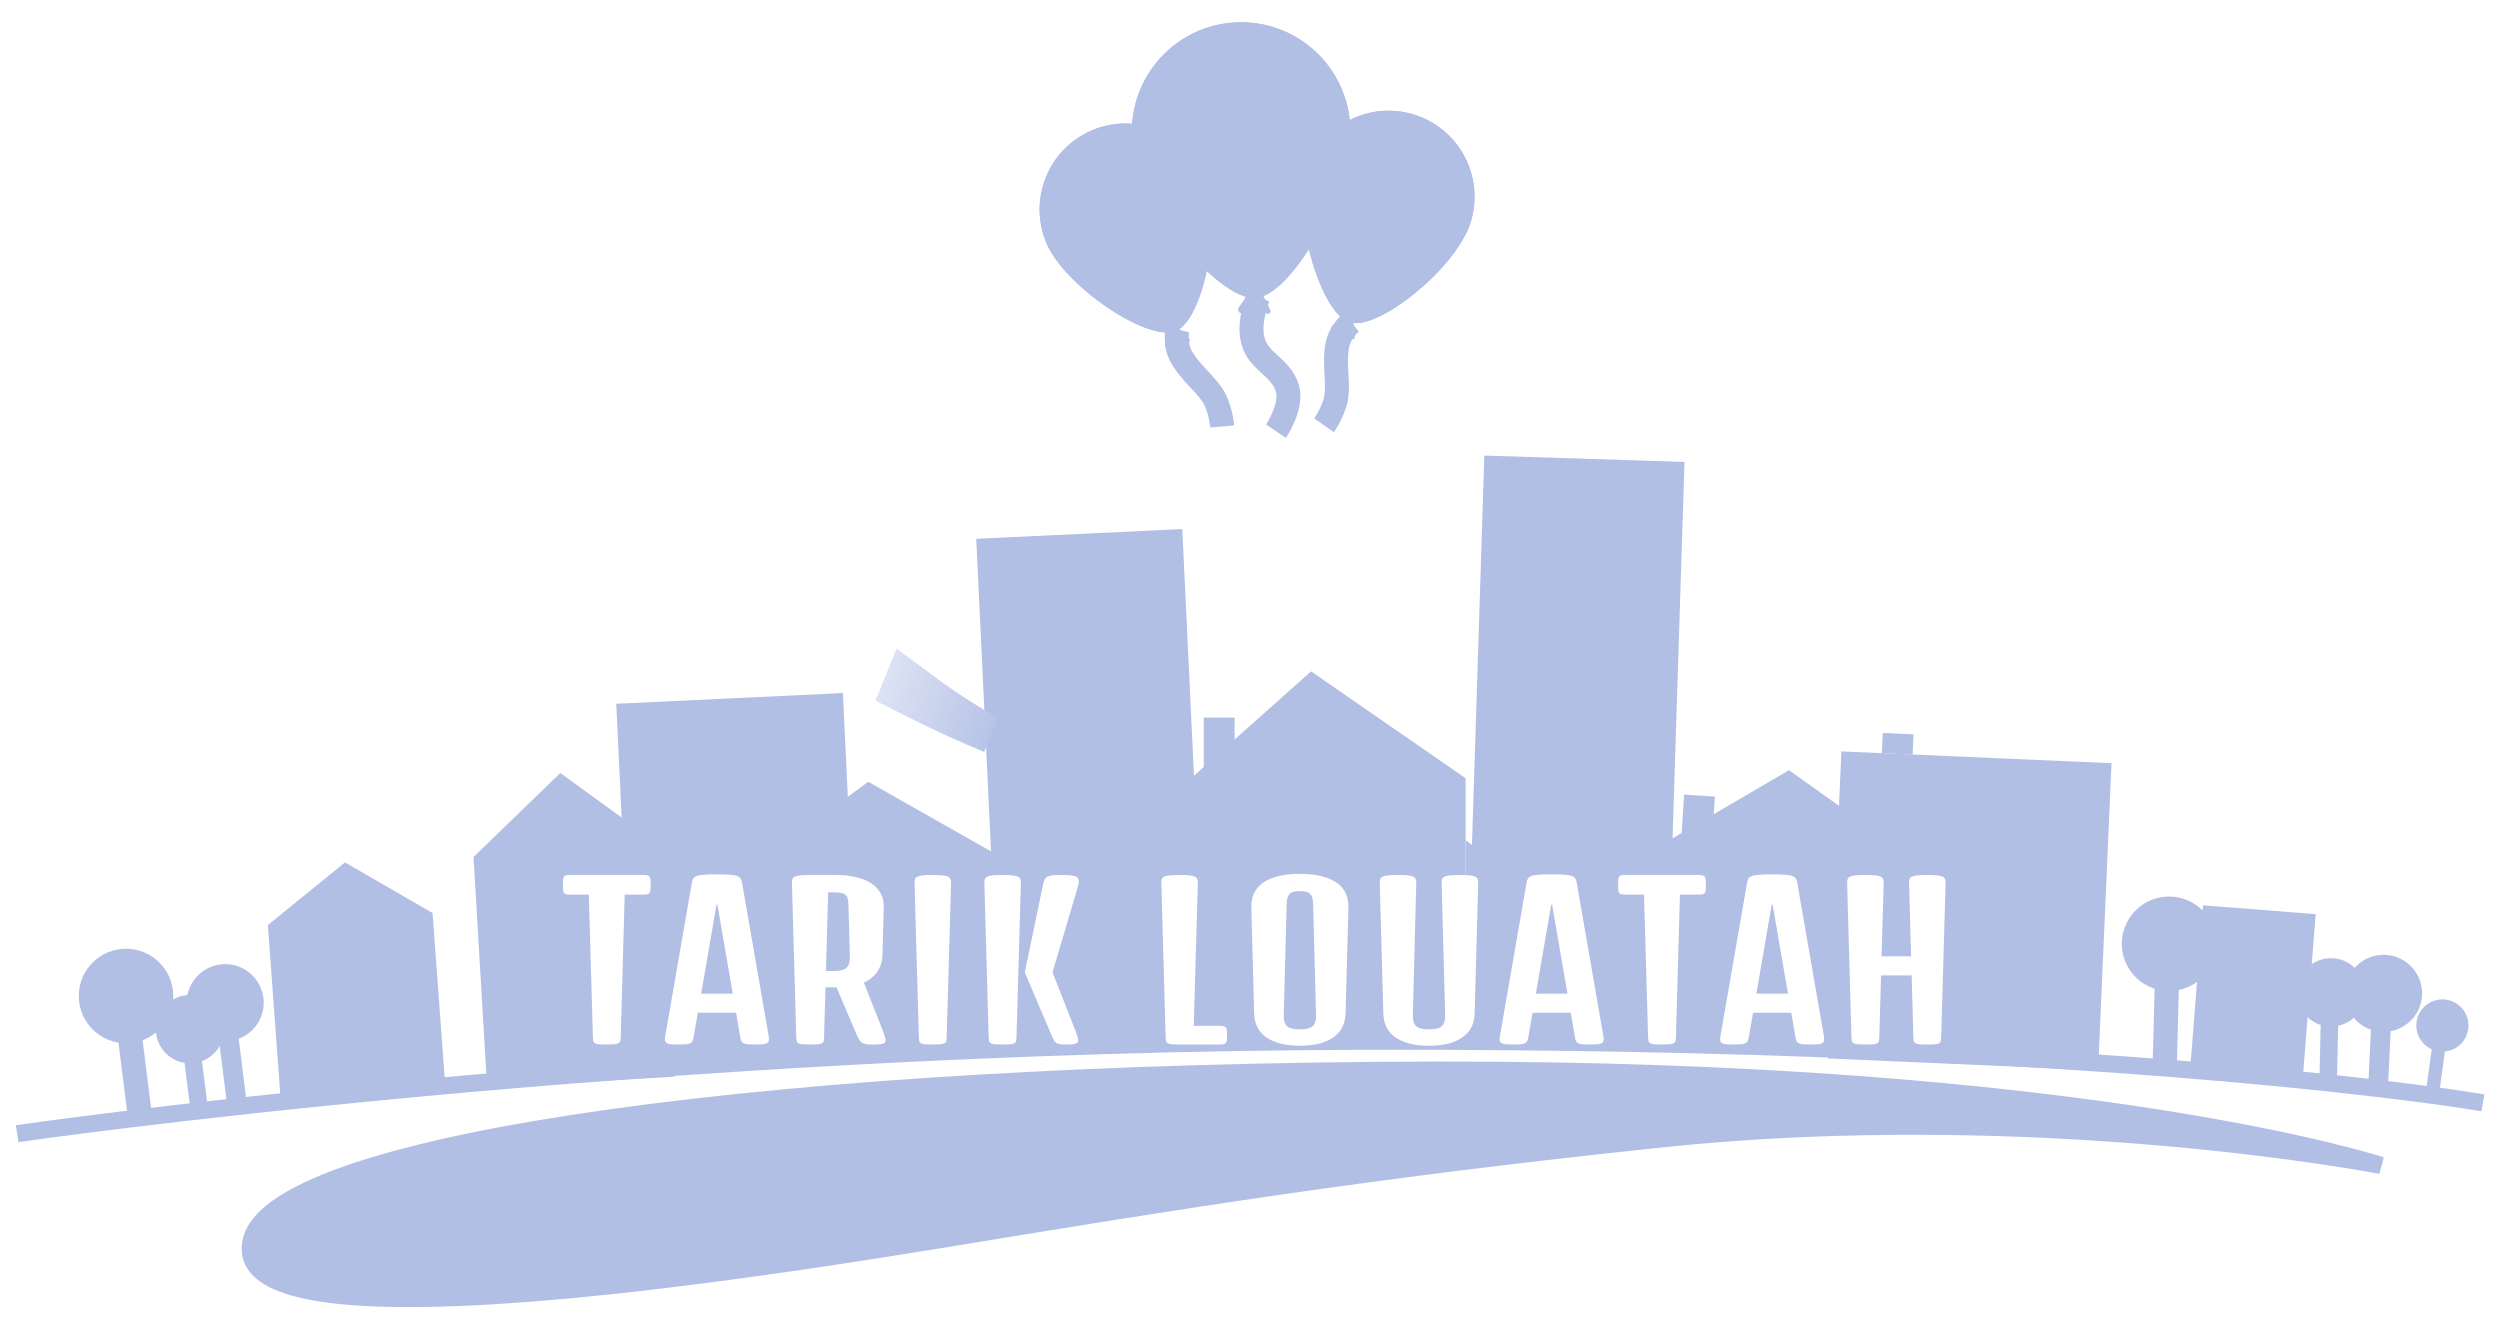 <svg width="146" height="77" viewBox="0 0 146 77" fill="none" xmlns="http://www.w3.org/2000/svg">
<g filter="url(#filter0_f)">
<path d="M82.245 56.398C82.245 56.398 80.597 56.964 78.949 57.453C77.251 57.956 75.429 58.286 75.429 58.286L73.701 55.097C73.701 55.097 75.617 54.266 76.953 53.366C78.343 52.429 79.6 51.516 79.6 51.516L82.245 56.398Z" fill="#B2BFE5"/>
<path d="M82.245 56.398C82.245 56.398 80.597 56.964 78.949 57.453C77.251 57.956 75.429 58.286 75.429 58.286L73.701 55.097C73.701 55.097 75.617 54.266 76.953 53.366C78.343 52.429 79.6 51.516 79.6 51.516L82.245 56.398Z" fill="url(#paint0_linear)"/>
</g>
<path d="M35.989 41.1L49.229 40.473L49.225 40.473L50.225 61.572L36.989 62.199L35.989 41.1Z" fill="#B2BFE5"/>
<path d="M15.643 54.025L20.144 50.364L25.262 53.319L26.025 63.701L16.405 64.407L15.643 54.025Z" fill="#B2BFE5"/>
<path d="M27.654 50.047L32.722 45.143L38.587 49.401L39.383 62.878L28.45 63.524L27.654 50.047Z" fill="#B2BFE5"/>
<path d="M42.772 51.482L50.703 45.656L59.266 50.508L59.897 61.185L43.403 62.16L42.772 51.482Z" fill="#B2BFE5"/>
<path d="M72.1 43.706L70.3 45.056L70.3 43.706L70.3 41.906L72.1 41.906L72.1 43.706Z" fill="#B2BFE5"/>
<path d="M100.062 47.86L98.2 48.743L98.266 47.742L98.354 46.406L100.15 46.524L100.062 47.86Z" fill="#B2BFE5"/>
<path d="M107.536 43.883L123.316 44.571L123.312 44.571L122.53 62.502L106.754 61.814L107.536 43.883Z" fill="#B2BFE5"/>
<path d="M111.7 44.065L109.9 43.986L109.951 42.806L111.749 42.885L111.7 44.065Z" fill="#B2BFE5"/>
<path d="M45.127 50.006L43.348 51.383L43.328 50.033L43.3 48.234L45.1 48.206L45.127 50.006Z" fill="#B2BFE5"/>
<path d="M57.012 31.466L69.049 30.896L69.046 30.896L70.467 60.89L58.433 61.46L57.012 31.466Z" fill="#B2BFE5"/>
<path d="M86.684 26.606L98.378 26.977L98.375 26.977L97.291 61.16L85.6 60.789L86.684 26.606Z" fill="#B2BFE5"/>
<path d="M128.656 52.869L135.236 53.388L135.236 53.386L134.479 63.024L127.9 62.507L128.656 52.869Z" fill="#B2BFE5"/>
<path d="M68.5 46.4L76.565 39.206L85.589 45.447L85.589 60.806L68.567 60.712L68.5 46.4Z" fill="#B2BFE5"/>
<path d="M85.588 49.061L91 53.115L90.989 60.806H85.589L85.588 49.061Z" fill="#B2BFE5"/>
<path d="M95.982 49.949L104.476 44.978L112.488 50.693L112.006 61.378L95.5 60.634L95.982 49.949Z" fill="#B2BFE5"/>
<path d="M145 64.406C145 64.406 123.897 60.729 80.2 60.807C37.554 60.883 1 66.206 1 66.206" stroke="#B2BFE5"/>
<path d="M83.677 62.494C121.981 62.414 139.055 68.063 139.055 68.063C139.055 68.063 119.114 64.187 96.981 66.516C79.601 68.346 68.712 70.131 55.488 72.299L54.906 72.394C36.034 75.488 13.14 78.272 14.687 72.394C16.234 66.516 46.296 62.573 83.677 62.494Z" fill="#B2BFE5" stroke="#B2BFE5"/>
<path d="M12.7 60.05L13.844 59.906L14.374 64.119L13.229 64.263L12.7 60.05Z" fill="#B2BFE5"/>
<circle cx="13.15" cy="58.556" r="2.25" fill="#B2BFE5"/>
<path d="M10.697 61.427L11.711 61.299L12.181 65.035L11.166 65.163L10.697 61.427Z" fill="#B2BFE5"/>
<circle cx="11.095" cy="60.102" r="1.995" fill="#B2BFE5"/>
<path d="M6.807 59.997L8.21 59.821L8.86 64.986L7.456 65.163L6.807 59.997Z" fill="#B2BFE5"/>
<circle cx="7.359" cy="58.165" r="2.759" fill="#B2BFE5"/>
<path d="M138.499 59.404L139.651 59.46L139.447 63.701L138.295 63.645L138.499 59.404Z" fill="#B2BFE5"/>
<circle cx="139.2" cy="58.01" r="2.25" transform="rotate(9.921 139.2 58.01)" fill="#B2BFE5"/>
<path d="M135.542 59.207L136.564 59.23L136.479 62.994L135.456 62.971L135.542 59.207Z" fill="#B2BFE5"/>
<circle cx="136.131" cy="57.955" r="1.995" transform="rotate(8.467 136.131 57.955)" fill="#B2BFE5"/>
<path d="M142.08 60.787L142.853 60.894L142.462 63.74L141.688 63.634L142.08 60.787Z" fill="#B2BFE5"/>
<circle cx="142.636" cy="59.889" r="1.523" transform="rotate(15 142.636 59.889)" fill="#B2BFE5"/>
<path d="M125.852 56.845L127.265 56.882L127.131 62.086L125.717 62.05L125.852 56.845Z" fill="#B2BFE5"/>
<circle cx="126.673" cy="55.117" r="2.759" transform="rotate(8.642 126.673 55.117)" fill="#B2BFE5"/>
<path d="M86.128 56.539L87.241 56.568L87.135 60.664L86.023 60.635L86.128 56.539Z" fill="#B2BFE5"/>
<circle cx="86.774" cy="55.179" r="2.171" transform="rotate(8.642 86.774 55.179)" fill="#B2BFE5"/>
<path d="M89.511 58.964L90.075 58.985L90.053 60.853L89.489 60.831L89.511 58.964Z" fill="#B2BFE5"/>
<ellipse cx="89.827" cy="58.348" rx="1.103" ry="0.988" transform="rotate(8.642 89.827 58.348)" fill="#B2BFE5"/>
<path d="M85.886 12.983C85.062 15.634 80.492 19.346 78.812 18.825C77.132 18.302 75.471 12.654 76.295 10.002C77.119 7.351 79.934 5.869 82.582 6.692C85.231 7.515 86.71 10.332 85.886 12.983Z" fill="#B2BFE5"/>
<path d="M85.886 12.983C85.062 15.634 80.492 19.346 78.812 18.825C77.132 18.302 75.471 12.654 76.295 10.002C77.119 7.351 79.934 5.869 82.582 6.692C85.231 7.515 86.71 10.332 85.886 12.983Z" fill="#B2BFE5"/>
<path d="M79.068 8.495C77.976 9.375 77.701 10.836 77.281 10.315C76.861 9.794 77.406 8.658 78.498 7.778C79.59 6.898 80.815 6.607 81.235 7.128C81.655 7.649 80.16 7.615 79.068 8.495Z" fill="#B2BFE5"/>
<path d="M78.926 18.817C78.926 18.817 78.205 19.376 78.078 20.269C77.93 21.307 78.123 21.927 78.063 22.973C78.012 23.854 77.325 24.837 77.325 24.837" stroke="#B2BFE5" stroke-width="1.4"/>
<path d="M78.338 18.684C78.647 18.482 79.059 18.69 79.08 19.059L79.115 19.693C79.12 19.78 79.03 19.839 78.952 19.8V19.8C78.943 19.796 78.935 19.79 78.928 19.783L78.684 19.563C78.54 19.433 78.355 19.358 78.162 19.349L77.909 19.338C77.866 19.336 77.826 19.319 77.796 19.289V19.289C77.718 19.212 77.73 19.082 77.822 19.022L78.338 18.684Z" fill="#B2BFE5"/>
<path d="M70.376 10.316C71.439 12.881 70.301 18.658 68.675 19.331C67.05 20.005 62.16 16.726 61.097 14.161C60.034 11.596 61.249 8.656 63.812 7.594C66.374 6.533 69.313 7.751 70.376 10.316Z" fill="#B2BFE5"/>
<path d="M70.376 10.316C71.439 12.881 70.301 18.658 68.675 19.331C67.05 20.005 62.16 16.726 61.097 14.161C60.034 11.596 61.249 8.656 63.812 7.594C66.374 6.533 69.313 7.751 70.376 10.316Z" fill="#B2BFE5"/>
<path d="M62.264 11.229C61.987 12.603 62.711 13.902 62.055 13.77C61.399 13.639 61.09 12.417 61.367 11.042C61.643 9.667 62.399 8.66 63.055 8.792C63.712 8.923 62.54 9.854 62.264 11.229Z" fill="#B2BFE5"/>
<path d="M68.758 19.253C68.758 19.253 68.562 20.144 69.035 20.912C69.585 21.804 70.13 22.157 70.754 23C71.278 23.709 71.379 24.904 71.379 24.904" stroke="#B2BFE5" stroke-width="1.4"/>
<path d="M68.221 19.527C68.329 19.174 68.779 19.07 69.031 19.34L69.464 19.805C69.523 19.869 69.492 19.972 69.407 19.992V19.992C69.397 19.994 69.387 19.995 69.377 19.995L69.049 19.982C68.855 19.974 68.665 20.034 68.511 20.151L68.309 20.304C68.275 20.33 68.233 20.342 68.191 20.339V20.339C68.082 20.33 68.008 20.222 68.041 20.117L68.221 19.527Z" fill="#B2BFE5"/>
<path d="M78.835 7.115C79.151 10.628 75.581 17.2 73.355 17.4C71.129 17.601 66.443 11.771 66.127 8.258C65.811 4.745 68.4 1.641 71.909 1.325C75.418 1.01 78.519 3.602 78.835 7.115Z" fill="#B2BFE5"/>
<path d="M78.835 7.115C79.151 10.628 75.581 17.2 73.355 17.4C71.129 17.601 66.443 11.771 66.127 8.258C65.811 4.745 68.4 1.641 71.909 1.325C75.418 1.01 78.519 3.602 78.835 7.115Z" fill="#B2BFE5"/>
<path d="M73.485 17.336C73.485 17.336 72.88 18.756 73.162 19.866C73.491 21.157 74.728 21.359 75.165 22.617C75.532 23.677 74.519 25.182 74.519 25.182" stroke="#B2BFE5" stroke-width="1.4"/>
<path d="M72.787 17.312C73.052 16.925 73.637 16.97 73.84 17.393L74.189 18.121C74.236 18.221 74.159 18.334 74.049 18.326V18.326C74.036 18.325 74.024 18.322 74.012 18.318L73.618 18.177C73.387 18.095 73.133 18.095 72.902 18.179L72.599 18.288C72.549 18.306 72.493 18.305 72.443 18.285V18.285C72.314 18.233 72.266 18.074 72.345 17.959L72.787 17.312Z" fill="#B2BFE5"/>
<path d="M68.651 5.512C67.795 7.075 68.18 8.924 67.434 8.515C66.688 8.106 66.778 6.509 67.634 4.946C68.491 3.384 69.789 2.449 70.535 2.858C71.281 3.267 69.507 3.95 68.651 5.512Z" fill="#B2BFE5"/>
<g filter="url(#filter1_f)">
<path d="M51.143 40.91C51.143 40.91 52.699 41.718 54.237 42.467C55.823 43.239 57.477 43.912 57.477 43.912L58.278 41.94C58.278 41.94 56.432 40.873 55.074 39.89C53.662 38.867 52.37 37.893 52.37 37.893L51.143 40.91Z" fill="#B2BFE5"/>
<path d="M51.143 40.91C51.143 40.91 52.699 41.718 54.237 42.467C55.823 43.239 57.477 43.912 57.477 43.912L58.278 41.94C58.278 41.94 56.432 40.873 55.074 39.89C53.662 38.867 52.37 37.893 52.37 37.893L51.143 40.91Z" fill="url(#paint1_linear)"/>
</g>
<path d="M34.386 52.246H33.29C33.188 52.246 33.108 52.238 33.05 52.223C32.995 52.207 32.954 52.18 32.927 52.141C32.903 52.098 32.888 52.039 32.88 51.965C32.876 51.887 32.874 51.789 32.874 51.672C32.874 51.555 32.876 51.459 32.88 51.385C32.888 51.31 32.903 51.252 32.927 51.209C32.954 51.166 32.995 51.137 33.05 51.121C33.108 51.105 33.188 51.098 33.29 51.098H35.3H35.434H37.579C37.681 51.098 37.759 51.105 37.813 51.121C37.872 51.137 37.915 51.166 37.942 51.209C37.97 51.252 37.985 51.31 37.989 51.385C37.997 51.459 38.001 51.555 38.001 51.672C38.001 51.789 37.997 51.887 37.989 51.965C37.985 52.039 37.97 52.098 37.942 52.141C37.915 52.18 37.872 52.207 37.813 52.223C37.759 52.238 37.681 52.246 37.579 52.246H36.483L36.249 60.631C36.245 60.709 36.233 60.772 36.214 60.818C36.198 60.865 36.163 60.902 36.108 60.93C36.054 60.957 35.972 60.977 35.862 60.988C35.757 60.996 35.614 61 35.434 61C35.255 61 35.112 60.996 35.007 60.988C34.901 60.98 34.819 60.963 34.761 60.935C34.706 60.908 34.671 60.869 34.655 60.818C34.639 60.764 34.63 60.691 34.626 60.602L34.386 52.246ZM40.397 51.596C40.413 51.486 40.438 51.397 40.473 51.326C40.512 51.256 40.581 51.201 40.678 51.162C40.78 51.123 40.924 51.098 41.112 51.086C41.299 51.07 41.553 51.062 41.873 51.062C42.19 51.062 42.442 51.07 42.629 51.086C42.817 51.098 42.959 51.123 43.057 51.162C43.159 51.201 43.227 51.256 43.262 51.326C43.297 51.397 43.325 51.486 43.344 51.596L44.897 60.543C44.913 60.648 44.91 60.732 44.891 60.795C44.875 60.853 44.836 60.898 44.774 60.93C44.715 60.961 44.633 60.98 44.528 60.988C44.422 60.996 44.293 61 44.141 61C43.953 61 43.803 60.996 43.69 60.988C43.581 60.98 43.495 60.961 43.432 60.93C43.37 60.898 43.323 60.853 43.291 60.795C43.264 60.732 43.243 60.648 43.227 60.543L42.987 59.143H40.754L40.514 60.543C40.495 60.648 40.471 60.732 40.444 60.795C40.416 60.853 40.371 60.898 40.309 60.93C40.246 60.961 40.159 60.98 40.045 60.988C39.936 60.996 39.788 61 39.6 61C39.448 61 39.319 60.996 39.213 60.988C39.112 60.98 39.03 60.961 38.967 60.93C38.905 60.898 38.864 60.853 38.844 60.795C38.825 60.732 38.825 60.648 38.844 60.543L40.397 51.596ZM42.793 58.029L41.897 52.832H41.844L40.948 58.029H42.793ZM46.25 51.584C46.246 51.482 46.256 51.4 46.279 51.338C46.303 51.275 46.352 51.227 46.426 51.191C46.504 51.156 46.613 51.133 46.754 51.121C46.895 51.105 47.082 51.098 47.316 51.098H47.463H48.799C49.201 51.098 49.574 51.135 49.918 51.209C50.266 51.279 50.566 51.393 50.82 51.549C51.074 51.701 51.271 51.898 51.412 52.141C51.557 52.379 51.623 52.668 51.611 53.008L51.535 55.791C51.531 55.94 51.508 56.09 51.465 56.242C51.426 56.395 51.363 56.541 51.277 56.682C51.191 56.818 51.08 56.947 50.943 57.068C50.81 57.19 50.646 57.295 50.451 57.385L51.547 60.168C51.602 60.309 51.642 60.424 51.67 60.514C51.701 60.6 51.717 60.674 51.717 60.736C51.717 60.783 51.709 60.824 51.693 60.859C51.678 60.891 51.642 60.918 51.588 60.941C51.537 60.961 51.463 60.977 51.365 60.988C51.267 60.996 51.139 61 50.978 61C50.822 61 50.695 60.994 50.598 60.982C50.504 60.967 50.426 60.941 50.363 60.906C50.301 60.871 50.248 60.824 50.205 60.766C50.166 60.703 50.123 60.625 50.076 60.531L48.852 57.66H48.207L48.125 60.602C48.125 60.691 48.115 60.764 48.096 60.818C48.08 60.869 48.043 60.908 47.984 60.935C47.93 60.963 47.849 60.98 47.744 60.988C47.639 60.996 47.496 61 47.316 61C47.137 61 46.992 60.996 46.883 60.988C46.777 60.98 46.697 60.963 46.642 60.935C46.588 60.908 46.551 60.869 46.531 60.818C46.516 60.764 46.506 60.691 46.502 60.602L46.25 51.584ZM48.676 56.705C48.863 56.705 49.02 56.691 49.145 56.664C49.27 56.633 49.367 56.584 49.437 56.518C49.512 56.451 49.562 56.363 49.59 56.254C49.621 56.141 49.635 56.002 49.631 55.838L49.549 52.82C49.545 52.668 49.529 52.547 49.502 52.457C49.474 52.363 49.426 52.291 49.355 52.24C49.285 52.19 49.189 52.156 49.068 52.141C48.951 52.121 48.799 52.111 48.611 52.111H48.365L48.236 56.705H48.676ZM53.41 51.584C53.406 51.482 53.416 51.4 53.439 51.338C53.462 51.275 53.511 51.227 53.585 51.191C53.663 51.156 53.773 51.133 53.913 51.121C54.054 51.105 54.242 51.098 54.476 51.098C54.706 51.098 54.892 51.105 55.033 51.121C55.173 51.133 55.281 51.156 55.355 51.191C55.433 51.227 55.484 51.275 55.507 51.338C55.535 51.4 55.546 51.482 55.542 51.584L55.285 60.602C55.285 60.691 55.275 60.764 55.255 60.818C55.24 60.869 55.203 60.908 55.144 60.935C55.089 60.963 55.009 60.98 54.904 60.988C54.798 60.996 54.656 61 54.476 61C54.296 61 54.152 60.996 54.042 60.988C53.937 60.98 53.857 60.963 53.802 60.935C53.748 60.908 53.71 60.869 53.691 60.818C53.675 60.764 53.666 60.691 53.662 60.602L53.41 51.584ZM59.849 56.787L60.921 51.625C60.948 51.512 60.98 51.422 61.015 51.355C61.054 51.285 61.11 51.23 61.184 51.191C61.263 51.152 61.364 51.127 61.489 51.115C61.618 51.103 61.786 51.098 61.993 51.098C62.333 51.098 62.585 51.119 62.749 51.162C62.917 51.201 63.001 51.293 63.001 51.438C63.001 51.488 62.999 51.533 62.995 51.572C62.991 51.611 62.983 51.65 62.972 51.69C62.964 51.728 62.954 51.77 62.942 51.812C62.931 51.852 62.917 51.897 62.901 51.947L61.466 56.787L62.796 60.168C62.85 60.309 62.892 60.424 62.919 60.514C62.95 60.6 62.966 60.674 62.966 60.736C62.966 60.783 62.958 60.824 62.942 60.859C62.927 60.891 62.892 60.918 62.837 60.941C62.786 60.961 62.712 60.977 62.614 60.988C62.517 60.996 62.388 61 62.227 61C62.091 61 61.98 60.994 61.894 60.982C61.812 60.967 61.743 60.941 61.688 60.906C61.638 60.871 61.593 60.824 61.554 60.766C61.519 60.703 61.481 60.625 61.442 60.531L59.849 56.787ZM57.487 51.584C57.483 51.482 57.493 51.4 57.517 51.338C57.54 51.275 57.589 51.227 57.663 51.191C57.741 51.156 57.85 51.133 57.991 51.121C58.132 51.105 58.319 51.098 58.554 51.098C58.784 51.098 58.97 51.105 59.11 51.121C59.251 51.133 59.358 51.156 59.433 51.191C59.511 51.227 59.562 51.275 59.585 51.338C59.612 51.4 59.624 51.482 59.62 51.584L59.362 60.602C59.362 60.691 59.352 60.764 59.333 60.818C59.317 60.869 59.28 60.908 59.222 60.935C59.167 60.963 59.087 60.98 58.981 60.988C58.876 60.996 58.733 61 58.554 61C58.374 61 58.23 60.996 58.12 60.988C58.015 60.98 57.934 60.963 57.88 60.935C57.825 60.908 57.788 60.869 57.769 60.818C57.753 60.764 57.743 60.691 57.739 60.602L57.487 51.584ZM67.822 51.584C67.818 51.482 67.828 51.4 67.852 51.338C67.875 51.275 67.924 51.227 67.998 51.191C68.076 51.156 68.186 51.133 68.326 51.121C68.467 51.105 68.654 51.098 68.889 51.098C69.119 51.098 69.305 51.105 69.445 51.121C69.586 51.133 69.693 51.156 69.768 51.191C69.846 51.227 69.897 51.275 69.92 51.338C69.947 51.4 69.959 51.482 69.955 51.584L69.715 59.91H71.244C71.346 59.91 71.424 59.92 71.478 59.94C71.537 59.955 71.578 59.984 71.602 60.027C71.629 60.066 71.644 60.121 71.648 60.191C71.656 60.262 71.66 60.35 71.66 60.455C71.66 60.56 71.656 60.648 71.648 60.719C71.644 60.789 71.629 60.846 71.602 60.889C71.578 60.928 71.537 60.957 71.478 60.977C71.424 60.992 71.346 61 71.244 61H68.889C68.709 61 68.564 60.996 68.455 60.988C68.35 60.98 68.269 60.963 68.215 60.935C68.16 60.908 68.123 60.869 68.103 60.818C68.088 60.764 68.078 60.691 68.074 60.602L67.822 51.584ZM73.078 53.002C73.07 52.709 73.119 52.441 73.224 52.199C73.33 51.957 73.496 51.75 73.722 51.578C73.953 51.406 74.248 51.273 74.607 51.18C74.97 51.082 75.406 51.033 75.914 51.033C76.418 51.033 76.849 51.082 77.209 51.18C77.572 51.273 77.869 51.406 78.099 51.578C78.33 51.75 78.498 51.957 78.603 52.199C78.709 52.441 78.757 52.709 78.749 53.002L78.58 59.213C78.572 59.467 78.517 59.707 78.415 59.934C78.314 60.16 78.156 60.357 77.941 60.525C77.73 60.693 77.457 60.826 77.121 60.924C76.789 61.022 76.386 61.07 75.914 61.07C75.441 61.07 75.037 61.022 74.701 60.924C74.365 60.826 74.089 60.693 73.874 60.525C73.664 60.357 73.507 60.16 73.406 59.934C73.304 59.707 73.249 59.467 73.242 59.213L73.078 53.002ZM74.97 59.266C74.966 59.43 74.98 59.566 75.011 59.676C75.046 59.785 75.101 59.873 75.175 59.94C75.253 60.002 75.353 60.047 75.474 60.074C75.595 60.102 75.742 60.115 75.914 60.115C76.085 60.115 76.232 60.102 76.353 60.074C76.474 60.047 76.572 60.002 76.646 59.94C76.724 59.873 76.779 59.785 76.81 59.676C76.845 59.566 76.861 59.43 76.857 59.266L76.687 52.82C76.683 52.648 76.664 52.512 76.628 52.41C76.593 52.309 76.543 52.23 76.476 52.176C76.414 52.121 76.335 52.086 76.242 52.07C76.148 52.051 76.039 52.041 75.914 52.041C75.789 52.041 75.679 52.051 75.585 52.07C75.492 52.086 75.412 52.121 75.345 52.176C75.283 52.23 75.234 52.309 75.199 52.41C75.164 52.512 75.144 52.648 75.14 52.82L74.97 59.266ZM80.577 51.584C80.573 51.482 80.583 51.4 80.606 51.338C80.63 51.275 80.679 51.227 80.753 51.191C80.831 51.156 80.941 51.133 81.081 51.121C81.226 51.105 81.413 51.098 81.644 51.098C81.874 51.098 82.06 51.105 82.2 51.121C82.341 51.133 82.448 51.156 82.522 51.191C82.601 51.227 82.651 51.275 82.675 51.338C82.702 51.4 82.714 51.482 82.71 51.584L82.511 59.266C82.507 59.43 82.52 59.566 82.552 59.676C82.587 59.785 82.642 59.873 82.716 59.94C82.794 60.002 82.894 60.047 83.015 60.074C83.136 60.102 83.282 60.115 83.454 60.115C83.626 60.115 83.772 60.102 83.894 60.074C84.015 60.047 84.112 60.002 84.187 59.94C84.265 59.873 84.319 59.785 84.351 59.676C84.386 59.566 84.401 59.43 84.397 59.266L84.192 51.584C84.189 51.482 84.198 51.4 84.222 51.338C84.245 51.275 84.294 51.227 84.368 51.191C84.446 51.156 84.556 51.133 84.696 51.121C84.837 51.105 85.025 51.098 85.259 51.098C85.489 51.098 85.675 51.105 85.816 51.121C85.956 51.133 86.064 51.156 86.138 51.191C86.216 51.227 86.267 51.275 86.29 51.338C86.317 51.4 86.329 51.482 86.325 51.584L86.12 59.213C86.112 59.467 86.058 59.707 85.956 59.934C85.855 60.16 85.696 60.357 85.481 60.525C85.27 60.693 84.997 60.826 84.661 60.924C84.329 61.022 83.927 61.07 83.454 61.07C82.981 61.07 82.577 61.022 82.241 60.924C81.905 60.826 81.63 60.693 81.415 60.525C81.204 60.357 81.048 60.16 80.946 59.934C80.845 59.707 80.792 59.467 80.788 59.213L80.577 51.584ZM89.143 51.596C89.159 51.486 89.184 51.397 89.219 51.326C89.258 51.256 89.327 51.201 89.424 51.162C89.526 51.123 89.671 51.098 89.858 51.086C90.046 51.07 90.299 51.062 90.62 51.062C90.936 51.062 91.188 51.07 91.376 51.086C91.563 51.098 91.706 51.123 91.803 51.162C91.905 51.201 91.973 51.256 92.008 51.326C92.043 51.397 92.071 51.486 92.09 51.596L93.643 60.543C93.659 60.648 93.657 60.732 93.637 60.795C93.622 60.853 93.583 60.898 93.52 60.93C93.462 60.961 93.379 60.98 93.274 60.988C93.168 60.996 93.04 61 92.887 61C92.7 61 92.549 60.996 92.436 60.988C92.327 60.98 92.241 60.961 92.178 60.93C92.116 60.898 92.069 60.853 92.038 60.795C92.01 60.732 91.989 60.648 91.973 60.543L91.733 59.143H89.501L89.26 60.543C89.241 60.648 89.217 60.732 89.19 60.795C89.163 60.853 89.118 60.898 89.055 60.93C88.993 60.961 88.905 60.98 88.792 60.988C88.682 60.996 88.534 61 88.346 61C88.194 61 88.065 60.996 87.96 60.988C87.858 60.98 87.776 60.961 87.713 60.93C87.651 60.898 87.61 60.853 87.59 60.795C87.571 60.732 87.571 60.648 87.59 60.543L89.143 51.596ZM91.54 58.029L90.643 52.832H90.59L89.694 58.029H91.54ZM96.01 52.246H94.914C94.813 52.246 94.733 52.238 94.674 52.223C94.619 52.207 94.578 52.18 94.551 52.141C94.527 52.098 94.512 52.039 94.504 51.965C94.5 51.887 94.498 51.789 94.498 51.672C94.498 51.555 94.5 51.459 94.504 51.385C94.512 51.31 94.527 51.252 94.551 51.209C94.578 51.166 94.619 51.137 94.674 51.121C94.733 51.105 94.813 51.098 94.914 51.098H96.924H97.059H99.203C99.305 51.098 99.383 51.105 99.438 51.121C99.496 51.137 99.539 51.166 99.567 51.209C99.594 51.252 99.609 51.31 99.613 51.385C99.621 51.459 99.625 51.555 99.625 51.672C99.625 51.789 99.621 51.887 99.613 51.965C99.609 52.039 99.594 52.098 99.567 52.141C99.539 52.18 99.496 52.207 99.438 52.223C99.383 52.238 99.305 52.246 99.203 52.246H98.108L97.873 60.631C97.869 60.709 97.858 60.772 97.838 60.818C97.822 60.865 97.787 60.902 97.733 60.93C97.678 60.957 97.596 60.977 97.486 60.988C97.381 60.996 97.238 61 97.059 61C96.879 61 96.736 60.996 96.631 60.988C96.525 60.98 96.443 60.963 96.385 60.935C96.33 60.908 96.295 60.869 96.279 60.818C96.264 60.764 96.254 60.691 96.25 60.602L96.01 52.246ZM102.021 51.596C102.037 51.486 102.062 51.397 102.097 51.326C102.136 51.256 102.205 51.201 102.302 51.162C102.404 51.123 102.548 51.098 102.736 51.086C102.923 51.07 103.177 51.062 103.498 51.062C103.814 51.062 104.066 51.07 104.254 51.086C104.441 51.098 104.584 51.123 104.681 51.162C104.783 51.201 104.851 51.256 104.886 51.326C104.921 51.397 104.949 51.486 104.968 51.596L106.521 60.543C106.537 60.648 106.535 60.732 106.515 60.795C106.5 60.853 106.461 60.898 106.398 60.93C106.339 60.961 106.257 60.98 106.152 60.988C106.046 60.996 105.918 61 105.765 61C105.578 61 105.427 60.996 105.314 60.988C105.205 60.98 105.119 60.961 105.056 60.93C104.994 60.898 104.947 60.853 104.916 60.795C104.888 60.732 104.867 60.648 104.851 60.543L104.611 59.143H102.379L102.138 60.543C102.119 60.648 102.095 60.732 102.068 60.795C102.041 60.853 101.996 60.898 101.933 60.93C101.871 60.961 101.783 60.98 101.67 60.988C101.56 60.996 101.412 61 101.224 61C101.072 61 100.943 60.996 100.837 60.988C100.736 60.98 100.654 60.961 100.591 60.93C100.529 60.898 100.488 60.853 100.468 60.795C100.449 60.732 100.449 60.648 100.468 60.543L102.021 51.596ZM104.418 58.029L103.521 52.832H103.468L102.572 58.029H104.418ZM107.874 51.584C107.87 51.482 107.88 51.4 107.903 51.338C107.927 51.275 107.976 51.227 108.05 51.191C108.128 51.156 108.237 51.133 108.378 51.121C108.519 51.105 108.706 51.098 108.941 51.098C109.171 51.098 109.357 51.105 109.497 51.121C109.638 51.133 109.745 51.156 109.819 51.191C109.898 51.227 109.948 51.275 109.972 51.338C109.999 51.4 110.011 51.482 110.007 51.584L109.884 55.85H111.607L111.489 51.584C111.485 51.482 111.495 51.4 111.519 51.338C111.542 51.275 111.591 51.227 111.665 51.191C111.743 51.156 111.853 51.133 111.993 51.121C112.134 51.105 112.321 51.098 112.556 51.098C112.786 51.098 112.972 51.105 113.112 51.121C113.253 51.133 113.36 51.156 113.435 51.191C113.513 51.227 113.564 51.275 113.587 51.338C113.614 51.4 113.626 51.482 113.622 51.584L113.364 60.602C113.36 60.691 113.349 60.764 113.329 60.818C113.314 60.869 113.278 60.908 113.224 60.935C113.169 60.963 113.089 60.98 112.984 60.988C112.878 60.996 112.735 61 112.556 61C112.376 61 112.232 60.996 112.122 60.988C112.017 60.98 111.937 60.963 111.882 60.935C111.827 60.908 111.79 60.869 111.771 60.818C111.755 60.764 111.745 60.691 111.741 60.602L111.642 56.963H109.855L109.749 60.602C109.749 60.691 109.739 60.764 109.72 60.818C109.704 60.869 109.667 60.908 109.609 60.935C109.554 60.963 109.474 60.98 109.368 60.988C109.263 60.996 109.12 61 108.941 61C108.761 61 108.616 60.996 108.507 60.988C108.401 60.98 108.321 60.963 108.267 60.935C108.212 60.908 108.175 60.869 108.155 60.818C108.14 60.764 108.13 60.691 108.126 60.602L107.874 51.584Z" fill="white"/>
<defs>
<filter id="filter0_f" x="73.201" y="51.016" width="9.544" height="7.77" filterUnits="userSpaceOnUse" color-interpolation-filters="sRGB">
<feFlood flood-opacity="0" result="BackgroundImageFix"/>
<feBlend mode="normal" in="SourceGraphic" in2="BackgroundImageFix" result="shape"/>
<feGaussianBlur stdDeviation="0.25" result="effect1_foregroundBlur"/>
</filter>
<filter id="filter1_f" x="50.643" y="37.393" width="8.135" height="7.019" filterUnits="userSpaceOnUse" color-interpolation-filters="sRGB">
<feFlood flood-opacity="0" result="BackgroundImageFix"/>
<feBlend mode="normal" in="SourceGraphic" in2="BackgroundImageFix" result="shape"/>
<feGaussianBlur stdDeviation="0.25" result="effect1_foregroundBlur"/>
</filter>
<linearGradient id="paint0_linear" x1="87.38" y1="53.048" x2="74.656" y2="59.05" gradientUnits="userSpaceOnUse">
<stop stop-color="white"/>
<stop offset="1" stop-color="white" stop-opacity="0"/>
</linearGradient>
<linearGradient id="paint1_linear" x1="45.949" y1="37.213" x2="59.344" y2="41.233" gradientUnits="userSpaceOnUse">
<stop stop-color="white"/>
<stop offset="1" stop-color="white" stop-opacity="0"/>
</linearGradient>
</defs>
</svg>
